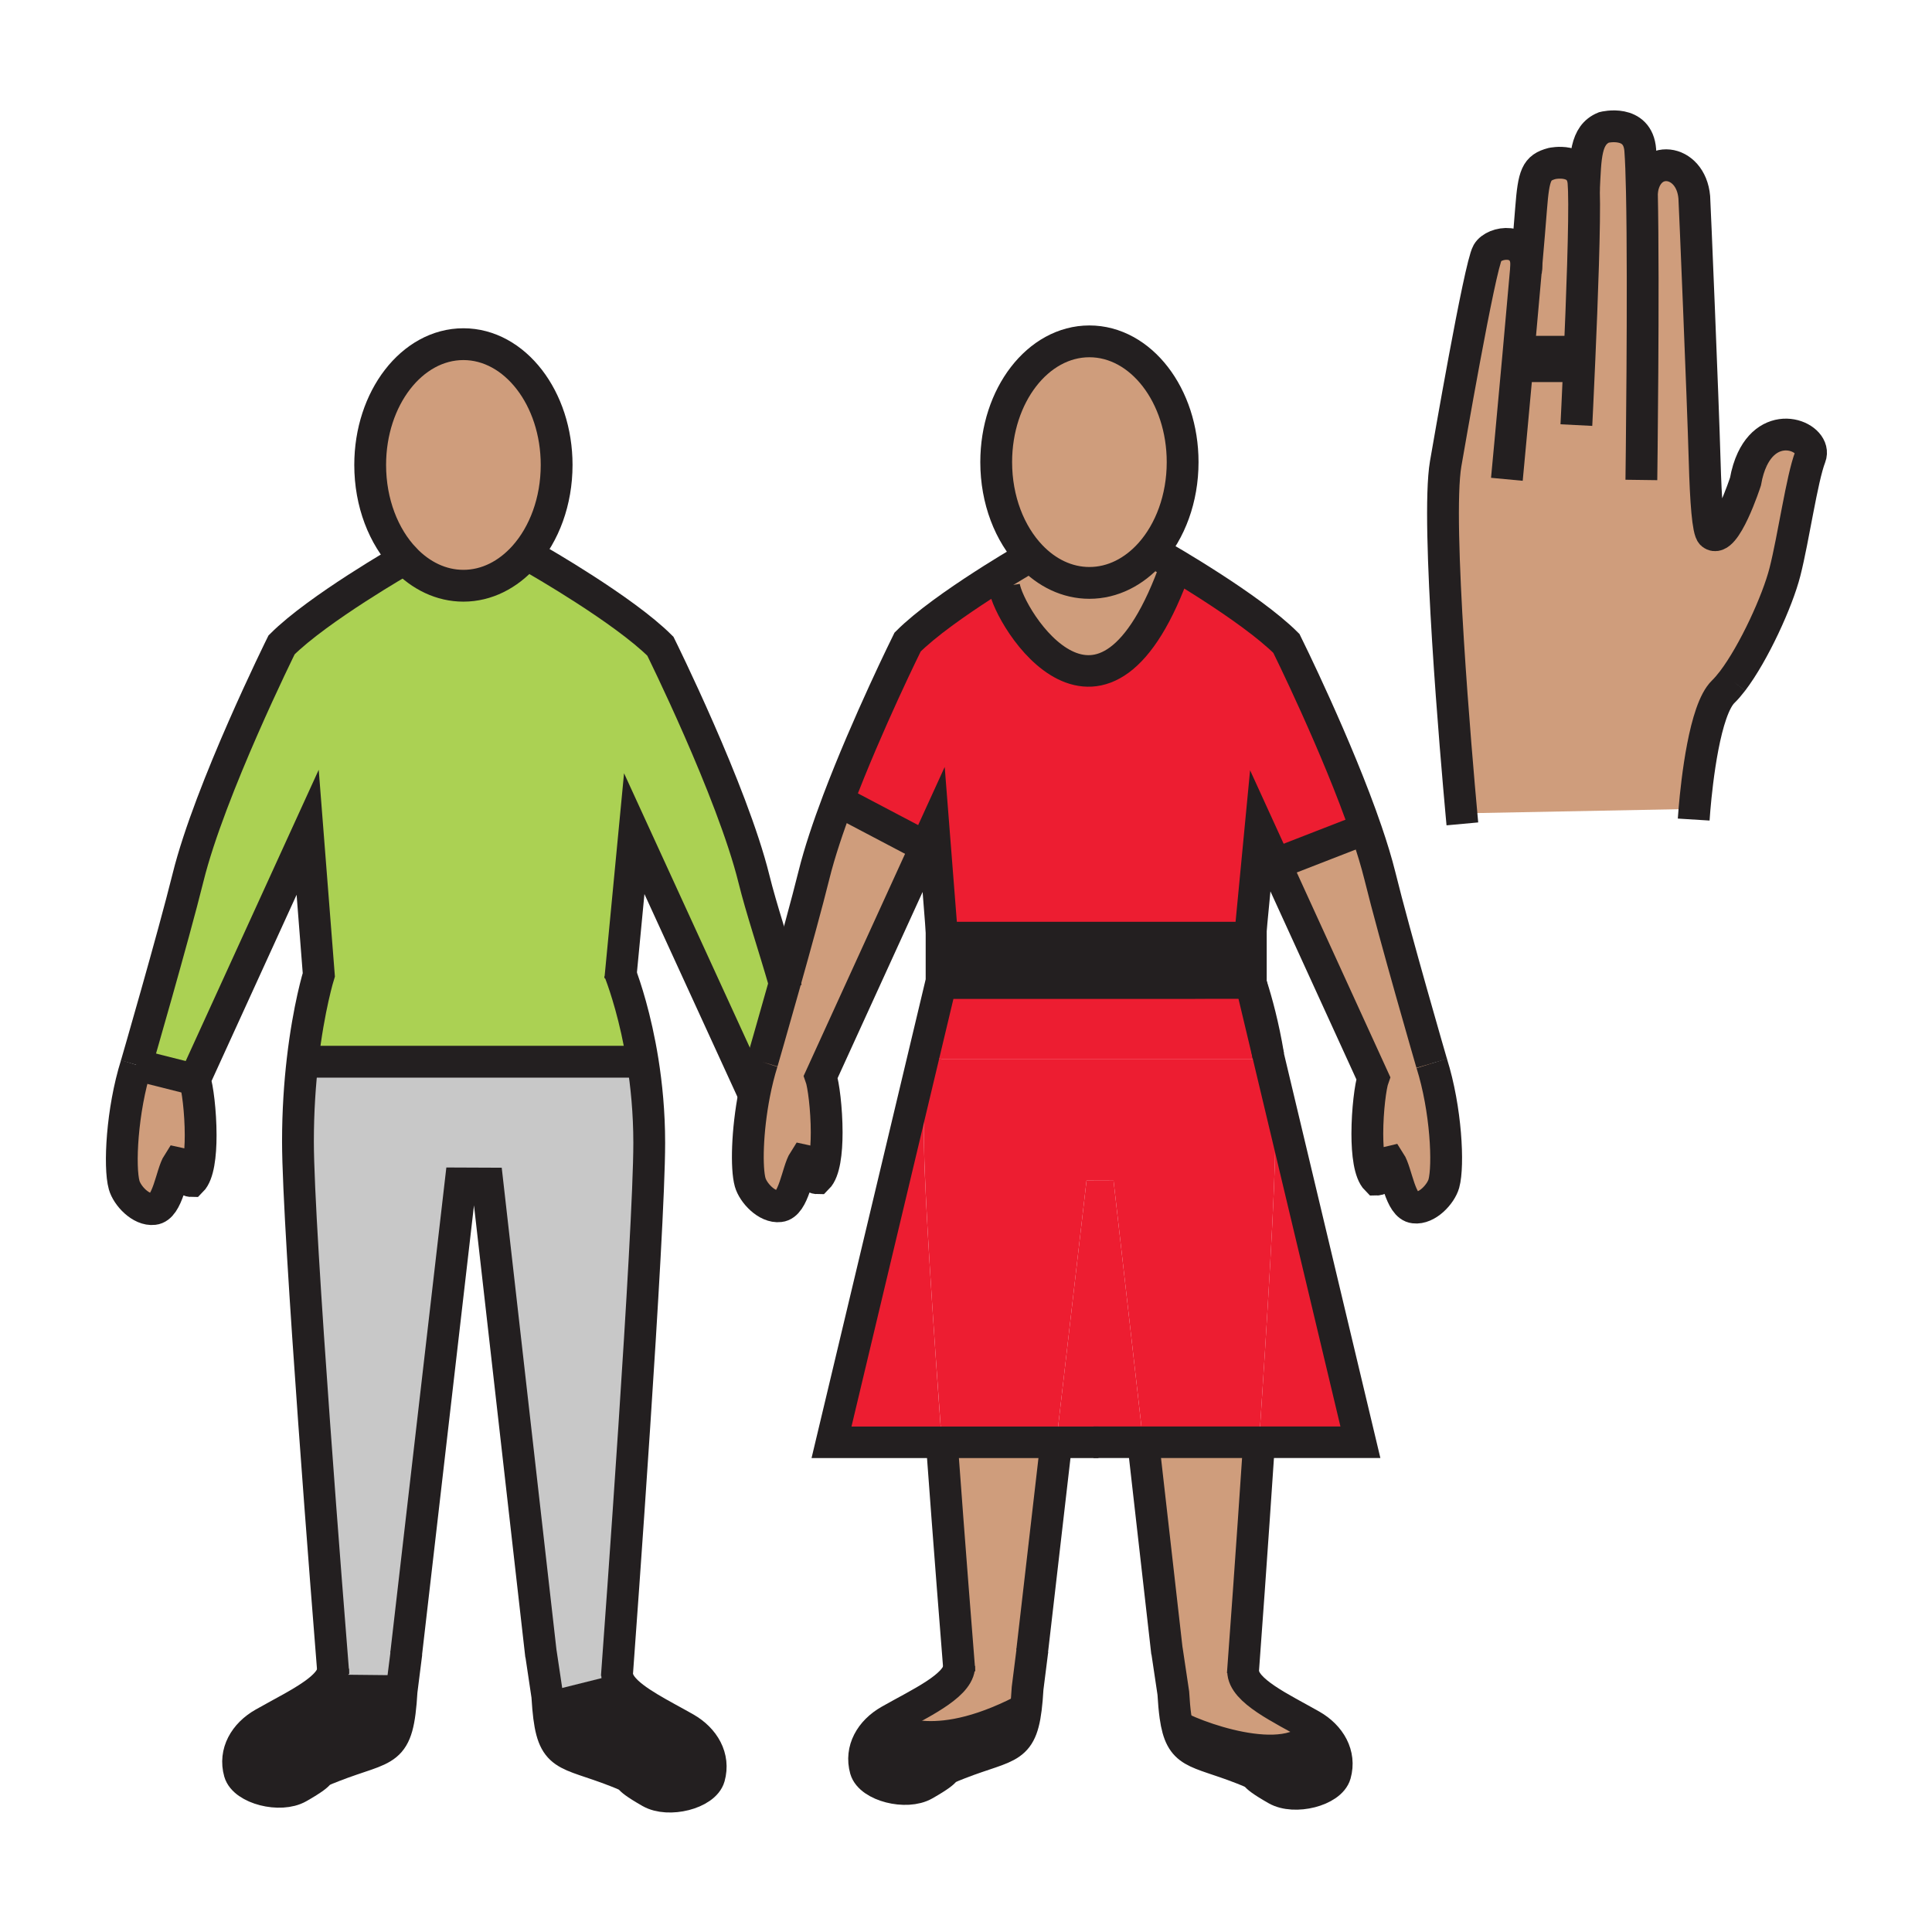 <?xml version="1.0"?><svg xmlns="http://www.w3.org/2000/svg" width="850.394" height="850.394" viewBox="0 0 850.394 850.394" overflow="visible"><path d="M176.76 744.34c-1.68 28.28-6.25 23.811-30.15 33.141-10.35 3.989-1.29 1.3-15.21 9.25-8.04 4.6-23.9.539-25.95-6.65-2.45-8.67 2.26-16.8 10.48-21.47 8.24-4.71 18.16-9.521 24.46-14.61H144l32.76.339z" fill="#231f20"></path><path d="M146.6 735.36v-.011c-1.68-20.93-15.45-193.489-15.45-232.89 0-13.47.86-25.56 2.05-35.85l5.95.72h141.96l1.77-.28c1.68 10.53 2.89 22.7 2.89 35.97 0 39.82-12.86 215.961-14.17 233.75h.03c0 1.91.82 3.771 2.22 5.591L272 744l-30.72 7.68c-.15-1.6-.27-3.34-.38-5.22l-2.85-19.08h-.02l-23.44-206.42-11.89-.05-23.95 207.28.05.01-2.04 16.14L144 744h-3.61c3.45-2.79 5.82-5.66 6.21-8.64z" fill="#c8c8c8"></path><path d="M630.19 468.06c6.359 20.15 7.529 45.021 5.34 52.91-1.32 4.641-7.351 11.23-13.021 10.53-6.279-.67-7.689-15.48-10.76-20.2-4.76.98-2.31 7.931-5.83 7.931-3.05-3.051-4.07-11.44-4.07-20.211 0-10.329 1.42-21.189 2.61-24.489l-43.08-94.25L562 380l36-14 3.49-.05c2.37 6.92 4.399 13.57 5.899 19.61 6.561 26.64 22.801 82.5 22.801 82.5z" fill="#cf9d7c" class="aac-skin-fill"></path><path d="M562 380l-.62.28-6.66-14.58-4.5 46.98H414.69l-3.73-47.58-3.46 7.58-1.5-.68-37.13-19.54c12.92-34.16 30.62-69.85 30.62-69.85 8.05-8.05 21.61-17.51 33.16-24.97 1.439-.93 2.859-1.83 4.22-2.7L442 258c1.99 13.96 43.78 81.64 75.75-9.28 3.86 2.32 9.31 5.65 15.31 9.52 11.54 7.45 25.101 16.92 33.171 24.97 0 0 22.489 45.36 35.26 82.74L598 366l-36 14z" fill="#ed1d31"></path><path d="M697.18 83.64c.471 13.94-.859 49.11-1.979 74.58L690 158h-16l-5.79-.54c1.25-13.74 2.55-28.22 3.65-40.89.85-9.67 1.569-18.29 2.069-24.74 1.17-14.95 2.301-18.01 9.24-19.87 0 0 12.85-2.84 13.82 8.27.081.92.141 2.07.191 3.41z" fill="#cf9d7c" class="aac-skin-fill"></path><path d="M722.7 84.55c1.979-17.21 21.569-14.93 23.06 2.28.16 1.96 3.811 89.25 4.57 116.17.49 17.67 1.46 30.64 3.18 32.07 5.75 4.7 14.78-23.07 14.78-23.07.69-3.9 1.72-7.15 2.979-9.82 8.82-18.72 28.761-9.42 25.54-1.09-3.68 9.51-7.38 35.88-11.14 50.63-3.25 12.82-13.72 35.74-23.07 48.02-1.409 1.84-2.779 3.43-4.109 4.73-8.17 7.96-11.601 39.53-12.63 51.57L644 358l-.74.07c-2.12-23.25-11.33-128.33-6.93-153.95 1.01-5.75 14.939-86.77 18.42-92.86 2.89-5.06 16.87-6.97 17.11 5.31a10540.5 10540.5 0 0 1-3.65 40.89l5.79.54h16l5.2.22c1.12-25.47 2.45-60.64 1.979-74.58.74-14.63.561-24.17 8.83-27.57 0 0 14.92-3.78 15.971 9.98.32 4.21.56 10.65.72 18.5z" fill="#cf9d7c" class="aac-skin-fill"></path><path d="M273.23 428.99c1.82 4.88 6.55 18.689 9.65 38.06l-1.77.28H139.15l-5.95-.72c2.7-23.41 7.13-37.551 7.13-37.551l-4.91-62.72L85.71 475.19l-25.75-6.49s16.21-55.84 22.82-82.48c9.56-38.64 41.16-102.37 41.16-102.37 8.06-8.05 21.62-17.51 33.16-24.97 11.23-7.26 20.56-12.6 21.06-12.89 7.05 7.4 16.03 11.83 25.81 11.83 10.27 0 19.66-4.89 26.86-12.96l5.6 1.72s9.53 5.44 21.08 12.9c11.54 7.45 25.11 16.92 33.17 24.97 0 0 31.59 63.72 41.16 102.36 3.27 13.24 8.69 29.25 13.53 46.06-5.28 18.8-9.86 34.58-9.86 34.58-1.41 4.479-2.56 9.189-3.48 13.899l-.45-.09-52.41-114.32-5.94 62.051z" fill="#abd153"></path><path d="M301.72 760.71c8.21 4.69 12.9 12.81 10.46 21.49-2.03 7.22-17.9 11.24-25.93 6.64-13.92-7.95-4.86-5.229-15.23-9.25-22.29-8.71-27.76-5.39-29.74-27.91L272 744l1.85-1.64c5.02 6.49 17.57 12.48 27.87 18.35zM391.83 757.16c2.59.51 19.82 12.83 60.13-9.141-1.979 22.86-7.39 19.471-29.8 28.211-10.36 4-1.29 1.31-15.22 9.26-8.03 4.6-23.89.529-25.95-6.65-2.44-8.67 2.26-16.8 10.49-21.479.12-.071.23-.131.35-.201zM577.27 759.47c8.211 4.69 12.9 12.82 10.461 21.49-2.03 7.21-17.91 11.24-25.931 6.64-13.92-7.949-4.859-5.229-15.24-9.25-20.51-8.01-26.779-5.85-29.189-22.989 8.099 5.419 49.739 20.819 59.899 4.109z" fill="#231f20"></path><path d="M511.98 245.34s2.199 1.26 5.77 3.38c-31.97 90.92-73.76 23.24-75.75 9.28l-5.13-3.06c9.32-5.88 16.49-9.99 16.85-10.19 7.04 7.39 16.021 11.82 25.79 11.82 10.28 0 19.67-4.89 26.87-12.96l5.6 1.73zM451.96 748.02c-40.31 21.971-57.54 9.65-60.13 9.141 12.72-7.22 29.25-14.72 30.32-23.05-.78-9.75-4.19-52.45-7.61-99.261h50.4l-10.64 92.1.05.01-2.04 16.14c-.1 1.76-.22 3.4-.35 4.92zM85.71 475.19c1.19 3.29 2.61 14.149 2.61 24.479 0 8.771-1.02 17.15-4.07 20.2-3.5 0-1.08-6.95-5.84-7.92-3.04 4.72-4.47 19.56-10.76 20.22-5.67.68-11.71-5.9-13-10.54-2.23-7.899-1.03-32.74 5.31-52.93l25.75 6.491zM547.14 735.53h.04c.03 8.72 16.9 16.43 30.09 23.939-10.159 16.71-51.8 1.311-59.899-4.109-.39-2.82-.69-6.15-.92-10.141l-2.851-19.09h-.029l-10.37-91.31h51c-3.211 48.231-6.431 92.271-7.061 100.711zM345.37 432.87c4.66-16.54 9.86-35.42 12.95-47.89 2.41-9.72 6.21-21.03 10.55-32.52L406 372l1.5.68-46.24 101.26c1.19 3.3 2.61 14.159 2.61 24.479 0 8.771-1.03 17.16-4.08 20.2-3.48 0-1.07-6.95-5.83-7.91-3.04 4.71-4.47 19.56-10.76 20.22-5.68.681-11.71-5.91-13.01-10.55-1.72-6.149-1.38-22.55 1.84-39.03.92-4.71 2.07-9.42 3.48-13.899 0 0 4.58-15.78 9.86-34.58z" fill="#cf9d7c" class="aac-skin-fill"></path><path d="M453.72 244.75c-9.29-9.74-15.229-24.64-15.229-41.34 0-29.35 18.359-53.16 41.02-53.16 22.681 0 41.04 23.81 41.04 53.16 0 16.06-5.49 30.45-14.17 40.2-7.2 8.07-16.59 12.96-26.87 12.96-9.771 0-18.751-4.43-25.791-11.82zM178.16 245.99c-9.29-9.74-15.22-24.64-15.22-41.34 0-29.35 18.36-53.16 41.03-53.16s41.04 23.81 41.04 53.16c0 16.06-5.49 30.46-14.18 40.21-7.2 8.07-16.59 12.96-26.86 12.96-9.78 0-18.76-4.43-25.81-11.83z" fill="#cf9d7c" class="aac-skin-fill"></path><path d="M558.43 465.81c1.681 10.521 2.891 22.69 2.891 35.96 0 20.94-3.561 79.57-7.12 133.051h-51L490.14 519.71l-11.89-.04-13.31 115.18h-50.4c-3.91-53.609-7.84-112.6-7.84-133.63 0-13.45.86-25.529 2.05-35.81l5.95.68h141.95l1.78-.28z" fill="#ed1d31"></path><path d="M558.26 464.76l40.54 170.06h-44.6c3.56-53.48 7.12-112.11 7.12-133.051 0-13.27-1.21-25.439-2.891-35.96-.059-.349-.119-.699-.169-1.049z" fill="#ed1d31"></path><path d="M558.26 464.76c.05.351.11.7.17 1.05l-1.779.28H414.7l-5.95-.68c1.76-15.29 4.26-26.641 5.78-32.67h110.75l5.899-.03h19.32c.15.42.29.87.44 1.33l7.321 30.72z" fill="#ed1d31"></path><path d="M550.62 412.68v20.03h-.12c-.69-2.12-1.29-3.78-1.72-4.94l1.439-15.089h.401z" fill="#0b00ea"></path><path d="M550.94 434.04c-.15-.46-.29-.91-.44-1.33h.12l.32 1.33z" fill="#a3d9ff"></path><path d="M550.5 432.71H414.54c.81-3.19 1.34-4.89 1.34-4.89l-1.19-15.14h135.53l-1.439 15.089a130.297 130.297 0 0 1 1.719 4.941z" fill="#231f20"></path><path fill="#ed1d31" d="M481.31 634.85h-16.37l13.31-115.18 11.89.04 13.06 115.11h-21.89z"></path><path d="M414.69 412.68l1.19 15.14s-.53 1.699-1.34 4.89h-.15v-20.03h.3z" fill="#0b00ea"></path><path d="M406.7 501.22c0 21.03 3.93 80.021 7.84 133.63H366l48.18-202.109h.35c-1.52 6.029-4.02 17.38-5.78 32.67a312.12 312.12 0 0 0-2.05 35.809z" fill="#ed1d31"></path><g fill="none" stroke="#231f20"><path d="M178.16 245.99c-9.29-9.74-15.22-24.64-15.22-41.34 0-29.35 18.36-53.16 41.03-53.16s41.04 23.81 41.04 53.16c0 16.06-5.49 30.46-14.18 40.21-7.2 8.07-16.59 12.96-26.86 12.96-9.78 0-18.76-4.43-25.81-11.83z" stroke-width="14"></path><path d="M59.96 468.7s16.21-55.84 22.82-82.48c9.56-38.64 41.16-102.37 41.16-102.37 8.06-8.05 21.62-17.51 33.16-24.97 11.23-7.26 20.56-12.6 21.06-12.89.01-.01.02-.01.02-.01" stroke-width="14"></path><path d="M146.6 735.35c-1.68-20.93-15.45-193.489-15.45-232.89 0-13.47.86-25.56 2.05-35.85 2.7-23.41 7.13-37.551 7.13-37.551l-4.91-62.72L85.71 475.19c1.19 3.29 2.61 14.149 2.61 24.479 0 8.771-1.02 17.15-4.07 20.2-3.5 0-1.08-6.95-5.84-7.92-3.04 4.72-4.47 19.56-10.76 20.22-5.67.68-11.71-5.9-13-10.54-2.23-7.899-1.03-32.74 5.31-52.93M146.77 737.43l-.17-2.069M346.1 435.41c-.24-.851-.48-1.69-.73-2.54-4.84-16.81-10.26-32.82-13.53-46.06-9.57-38.64-41.16-102.36-41.16-102.36-8.06-8.05-21.63-17.52-33.17-24.97-11.55-7.46-21.08-12.9-21.08-12.9M273.01 431.27l.22-2.28 5.94-62.05 52.41 114.32" stroke-width="14"></path><path d="M271.5 738.22s.04-.5.1-1.45c1.31-17.789 14.17-193.93 14.17-233.75 0-13.27-1.21-25.439-2.89-35.97-3.1-19.37-7.83-33.18-9.65-38.06-.47-1.271-.75-1.94-.75-1.94M178.87 727.61l-.07.59-2.04 16.14c-1.68 28.28-6.25 23.811-30.15 33.141-10.35 3.989-1.29 1.3-15.21 9.25-8.04 4.6-23.9.539-25.95-6.65-2.45-8.67 2.26-16.8 10.48-21.47 8.24-4.71 18.16-9.521 24.46-14.61 3.45-2.79 5.82-5.66 6.21-8.64v-.011c.03-.27.05-.54.05-.81" stroke-width="14"></path><path d="M238.05 727.38l2.85 19.08c.11 1.88.23 3.62.38 5.22 1.98 22.521 7.45 19.2 29.74 27.91 10.37 4.021 1.31 1.3 15.23 9.25 8.03 4.601 23.9.58 25.93-6.64 2.44-8.681-2.25-16.8-10.46-21.49-10.3-5.87-22.85-11.86-27.87-18.35-1.4-1.82-2.22-3.681-2.22-5.591M238.18 728.72l-.15-1.34-23.44-206.42-11.89-.05-23.95 207.28M139.15 467.33h141.96M453.72 244.75c-9.29-9.74-15.229-24.64-15.229-41.34 0-29.35 18.359-53.16 41.02-53.16 22.681 0 41.04 23.81 41.04 53.16 0 16.06-5.49 30.45-14.17 40.2-7.2 8.07-16.59 12.96-26.87 12.96-9.771 0-18.751-4.43-25.791-11.82z" stroke-width="14"></path><path d="M335.51 467.45s4.58-15.78 9.86-34.58c4.66-16.54 9.86-35.42 12.95-47.89 2.41-9.72 6.21-21.03 10.55-32.52 12.92-34.16 30.62-69.85 30.62-69.85 8.05-8.05 21.61-17.51 33.16-24.97 1.439-.93 2.859-1.83 4.22-2.7 9.32-5.88 16.49-9.99 16.85-10.19l.011-.01M414.69 412.68l-3.73-47.58-3.46 7.58-46.24 101.26c1.19 3.3 2.61 14.159 2.61 24.479 0 8.771-1.03 17.16-4.08 20.2-3.48 0-1.07-6.95-5.83-7.91-3.04 4.71-4.47 19.56-10.76 20.22-5.68.681-11.71-5.91-13.01-10.55-1.72-6.149-1.38-22.55 1.84-39.03.92-4.71 2.07-9.42 3.48-13.899M414.53 432.74c0-.01.01-.021.01-.03M422.32 736.19s-.06-.721-.17-2.08c-.78-9.75-4.19-52.45-7.61-99.261M630.19 468.06s-16.24-55.859-22.801-82.5c-1.5-6.04-3.529-12.69-5.899-19.61-12.771-37.38-35.26-82.74-35.26-82.74-8.07-8.05-21.631-17.52-33.171-24.97-6-3.87-11.449-7.2-15.31-9.52-3.57-2.12-5.77-3.38-5.77-3.38" stroke-width="14"></path><path d="M550.22 412.68l4.5-46.98 6.66 14.58 43.08 94.25c-1.19 3.3-2.61 14.16-2.61 24.489 0 8.771 1.021 17.16 4.07 20.211 3.521 0 1.07-6.95 5.83-7.931 3.07 4.72 4.48 19.53 10.76 20.2 5.67.7 11.7-5.89 13.021-10.53 2.189-7.89 1.02-32.76-5.34-52.91M558.26 464.76c-2.2-13.34-5.149-23.96-7.319-30.72M547.04 736.98s.04-.5.1-1.45c.63-8.44 3.851-52.48 7.061-100.71M454.42 726.37l-.07.59-2.04 16.14c-.1 1.761-.22 3.4-.35 4.92-1.979 22.86-7.39 19.471-29.8 28.211-10.36 4-1.29 1.31-15.22 9.26-8.03 4.6-23.89.529-25.95-6.65-2.44-8.67 2.26-16.8 10.49-21.479.12-.07.23-.13.35-.2 12.72-7.22 29.25-14.72 30.32-23.05.03-.271.05-.54.05-.811" stroke-width="14"></path><path d="M513.6 726.13l2.851 19.09c.229 3.99.53 7.32.92 10.141 2.41 17.14 8.68 14.979 29.189 22.989 10.381 4.021 1.32 1.301 15.24 9.25 8.021 4.601 23.9.57 25.931-6.64 2.439-8.67-2.25-16.8-10.461-21.49-13.189-7.51-30.06-15.22-30.09-23.939M464.94 634.85l-10.64 92.1M513.72 727.47l-.15-1.34-10.37-91.31M750.33 203c-.76-26.92-4.41-114.21-4.57-116.17-1.49-17.21-21.08-19.49-23.06-2.28 0 .04-.01.08-.01.12M771.27 202.18c-1.26 2.67-2.289 5.92-2.979 9.82 0 0-9.03 27.77-14.78 23.07-1.72-1.43-2.689-14.4-3.18-32.07M762.6 299.74c9.351-12.28 19.82-35.2 23.07-48.02 3.76-14.75 7.46-41.12 11.14-50.63 3.221-8.33-16.72-17.63-25.54 1.09M745.5 360.74s.11-1.77.36-4.7c1.029-12.04 4.46-43.61 12.63-51.57 1.33-1.3 2.7-2.89 4.109-4.73M643.68 362.64l-.42-4.57c-2.12-23.25-11.33-128.33-6.93-153.95 1.01-5.75 14.939-86.77 18.42-92.86 2.89-5.06 16.87-6.97 17.11 5.31.02.91-.04 1.9-.181 2.97" stroke-width="14"></path><path d="M663.27 210.97s2.37-25.21 4.94-53.51c1.25-13.74 2.55-28.22 3.65-40.89.85-9.67 1.569-18.29 2.069-24.74 1.17-14.95 2.301-18.01 9.24-19.87 0 0 12.85-2.84 13.82 8.27.08.92.14 2.07.189 3.41.471 13.94-.859 49.11-1.979 74.58-.71 16.48-1.34 28.89-1.34 28.89" stroke-width="14"></path><path d="M697.15 84.22l.029-.58c.74-14.63.561-24.17 8.83-27.57 0 0 14.92-3.78 15.971 9.98.319 4.21.56 10.65.72 18.5.89 42.51-.23 126.71-.23 126.71" stroke-width="14"></path><path stroke-width="20.349" d="M674 158h16"></path><path stroke-width="13.881" d="M550.62 432.71l.32 1.33 7.32 30.72 40.54 170.06H481.31"></path><path stroke-width="13.881" d="M483.49 634.85H366l48.18-202.11h111.1l5.9-.03M550.62 432.71H414.39v-20.03H550.62zM368 352l.87.46L406 372M562 380l36-14M442 258c1.99 13.96 43.78 81.64 75.75-9.28.08-.24.17-.48.25-.72M59.96 468.7l25.75 6.49M144 744l32.76.34M240 752l1.28-.32L272 744"></path><path d="M391.48 757.36c0-.181.11-.24.35-.2 2.59.51 19.82 12.83 60.13-9.141.01-.01.03-.01.04-.02M516 754c0 .3.48.77 1.37 1.36 8.1 5.42 49.74 20.819 59.899 4.109" stroke-width="7"></path></g><path fill="none" d="M0 0h850.394v850.394H0z"></path><path fill="none" d="M0 0h850.394v850.394H0z"></path></svg>